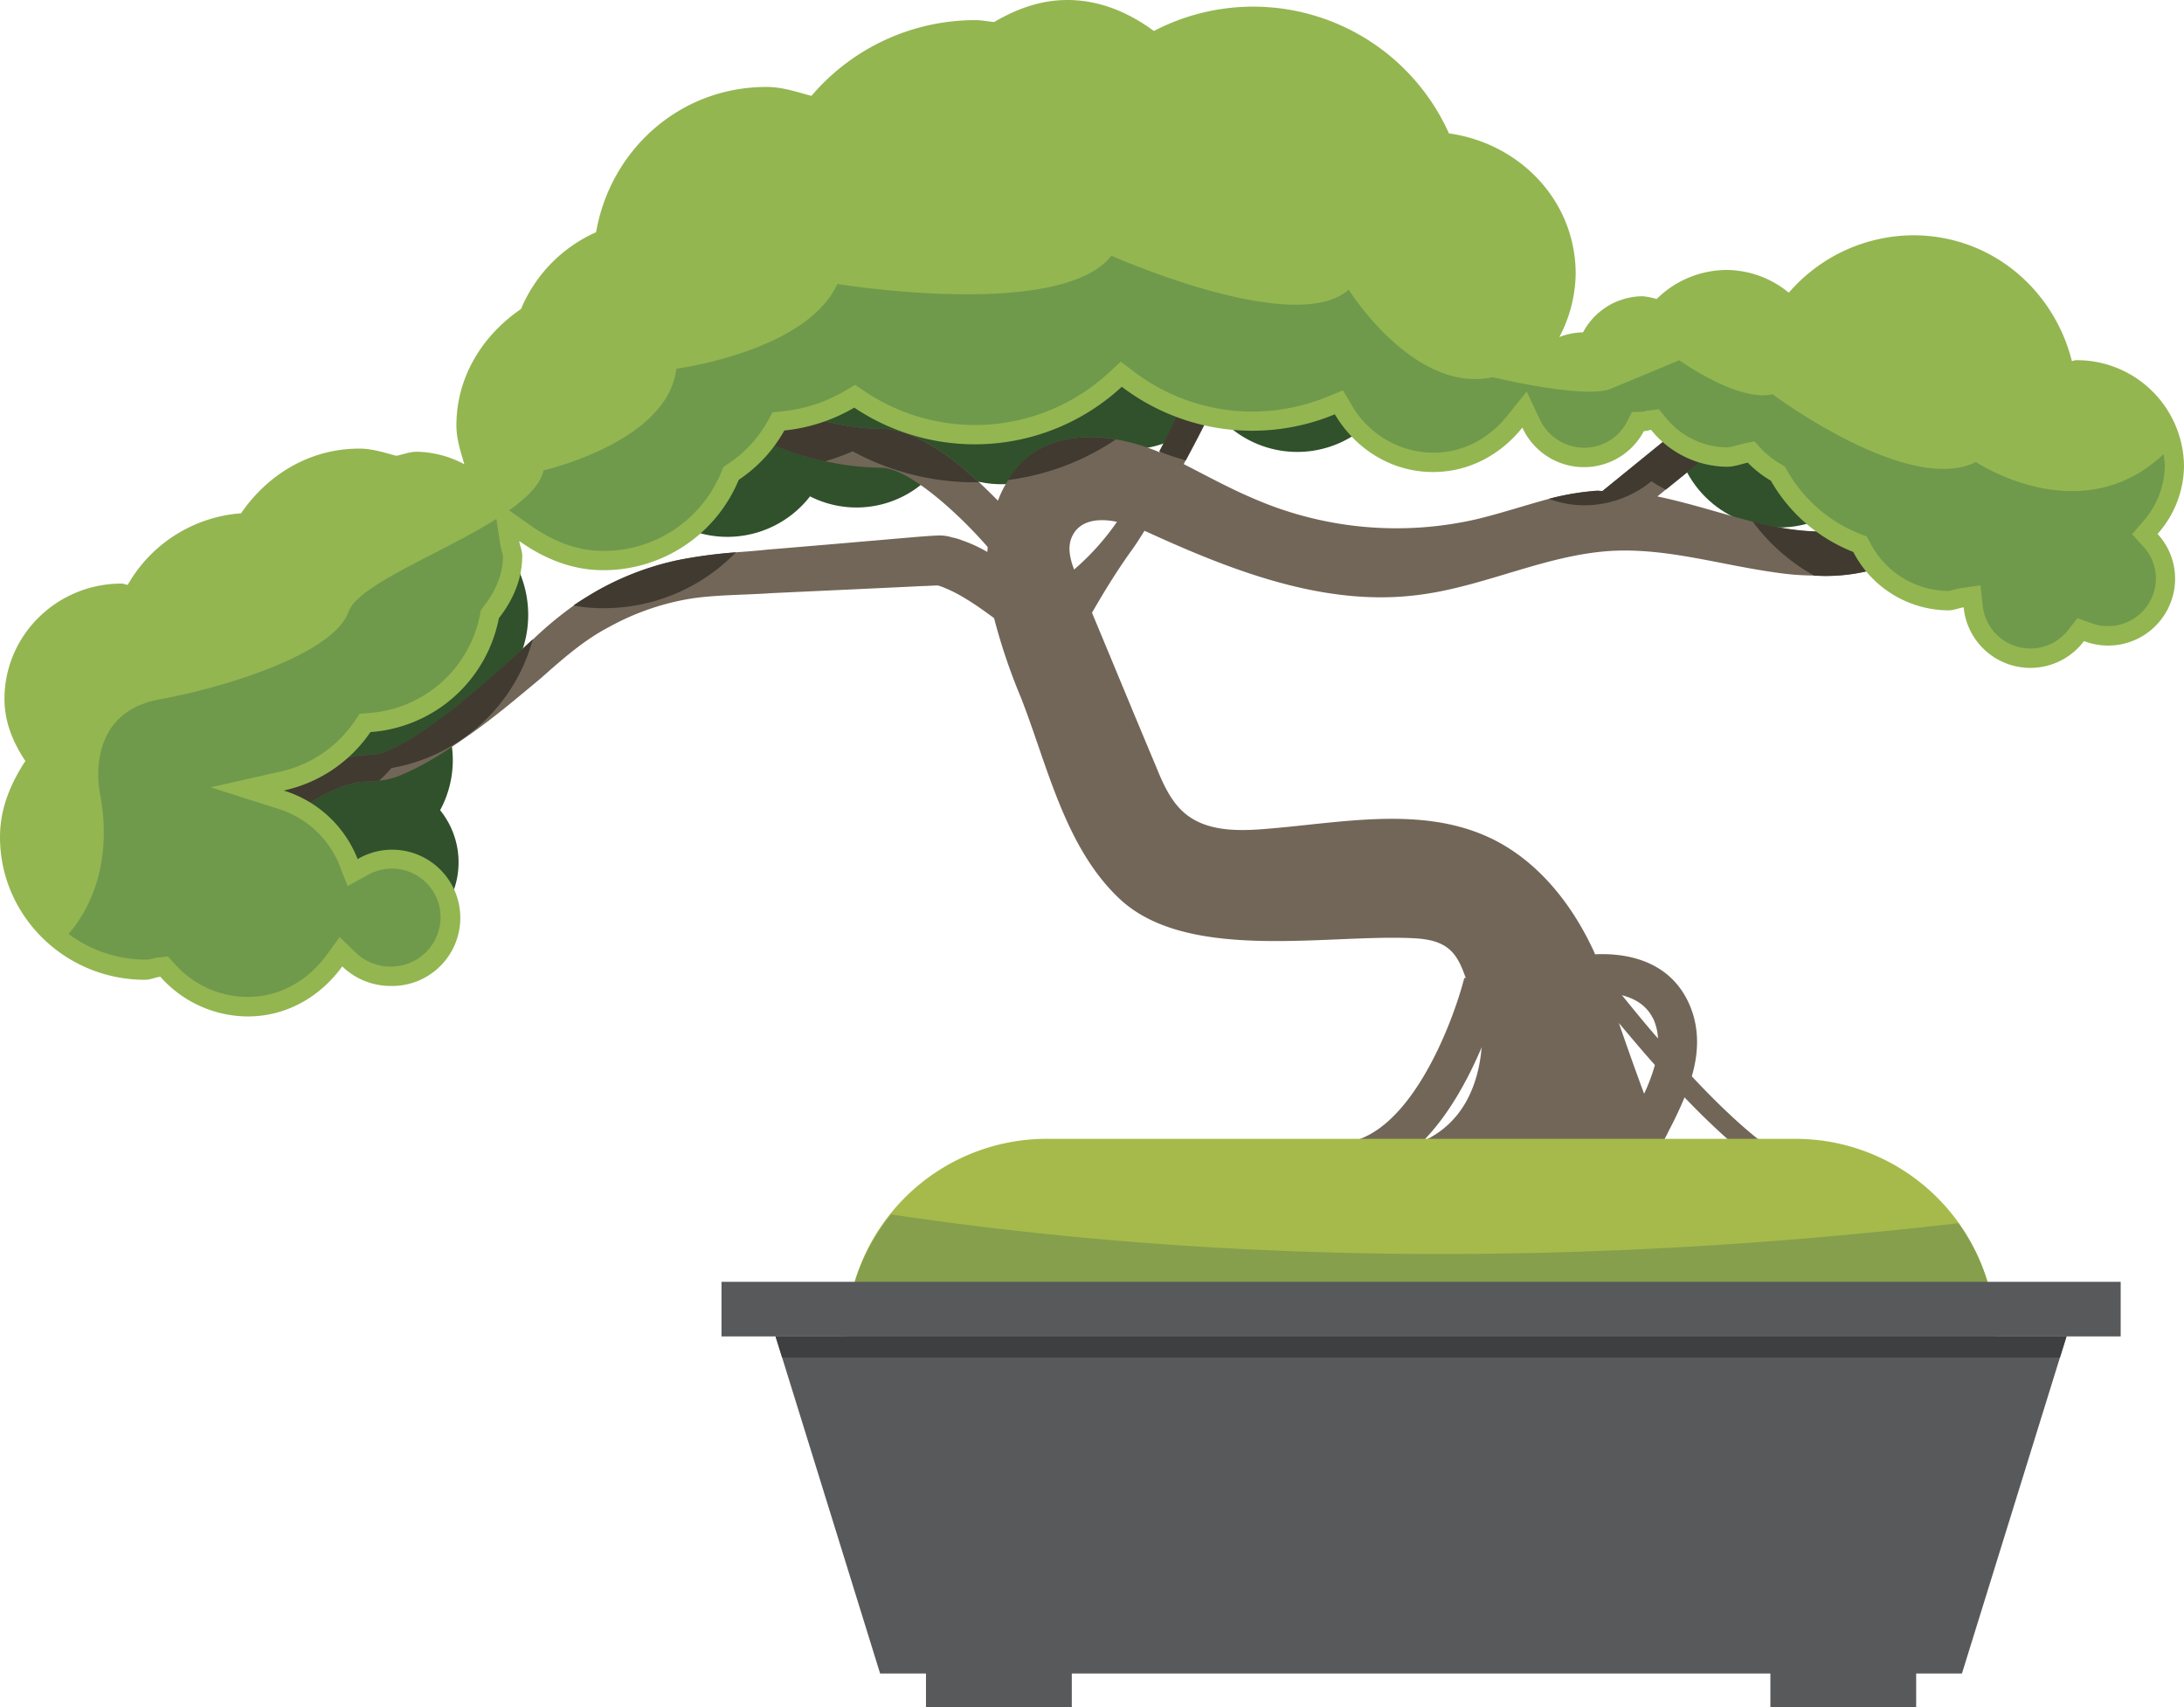 <svg xmlns="http://www.w3.org/2000/svg" viewBox="0 0 605.38 473.16"><defs><style>.cls-1{fill:#30512b;}.cls-2{fill:#726658;}.cls-3{fill:#a6ba4b;}.cls-4{fill:#859f4d;}.cls-5{fill:#58595b;}.cls-6{fill:#3d3f40;}.cls-7{fill:#403a30;}.cls-8{fill:#93b651;}.cls-9{fill:#6f9a4c;}</style></defs><title>ELEM_bonzai</title><g id="Layer_2" data-name="Layer 2"><g id="Layer_1-2" data-name="Layer 1"><path class="cls-1" d="M359.56,67.38a28.81,28.81,0,0,0-23,11.59,28.83,28.83,0,0,0-47.2-.06,28.66,28.66,0,0,0-35.19,9.38,28.62,28.62,0,0,0-39.55,5.6,28.65,28.65,0,0,0-12.75-3.08,29,29,0,1,0,22.66,46.78,28.5,28.5,0,0,0,36.1-8.88A28.73,28.73,0,0,0,301.06,122a28.61,28.61,0,0,0,34.87-9,28.94,28.94,0,1,0,23.63-45.61Z"/><circle class="cls-1" cx="493.17" cy="117.26" r="28.96"/><path class="cls-1" d="M116.21,140.21a30.11,30.11,0,0,0-28.15,41.21,30.09,30.09,0,0,0-6.8,56c0,.5-.15,1-.15,1.5A23,23,0,1,0,122,224.58a29.21,29.21,0,0,0,1.39-24.8,30.22,30.22,0,0,0-7.22-59.57Z"/><path class="cls-2" d="M529.2,141.11c-13.68,8-28.31,7.42-43.37,3.5-.11,0-.32-.11-.42-.11-8.59-2.23-17.28-5.09-26-6.89l2.33-1.91L482.44,119l-6.89-8.38-31.38,25.55c-.42,0-1-.11-1.38-.11a72.84,72.84,0,0,0-13.47,2.23c-6.68,1.8-13.25,4-20,5.62a99.19,99.19,0,0,1-62.35-5.94c-6.47-2.76-12.62-6.15-18.87-9.33a4.92,4.92,0,0,0,.53-1.06h.11c4.67-8.69,8-15.59,8-15.59l-8.48-1s-2.54,6-6.79,14.1a.39.39,0,0,1-.11.32c-.1-.11-.21-.11-.32-.21a54.61,54.61,0,0,0-11.66-3.39,35.34,35.34,0,0,0-16.65.74,23.53,23.53,0,0,0-13.25,10.5,28.86,28.86,0,0,0-2.86,5.73c-1.59-1.59-3.29-3.29-5.2-5.09-8-7.42-18.24-14.84-27.14-14.84-12.83,0-25.13-5.2-25.24-5.2l-4.24,9.86a74.74,74.74,0,0,0,14,4.35,76.55,76.55,0,0,0,15.48,1.8c7.32,0,20.89,12.09,29.48,21.95a6.52,6.52,0,0,1-.11,1.38,38.09,38.09,0,0,0-6.89-3.18,15.46,15.46,0,0,0-2.86-.85,11.51,11.51,0,0,0-3.71-.53c-2.76.11-3.39.21-5.2.32-12.41,1.06-26.83,2.33-42.31,3.6-2.86.32-5.72.53-8.59.74a134.45,134.45,0,0,0-15.9,2.12,78.76,78.76,0,0,0-24.49,9.65c-1.59,1-3.18,1.91-4.67,3a99.08,99.08,0,0,0-11.24,9.33c-1.48,1.38-2.86,2.65-4.13,3.92-5.94,5.41-12,10.6-17.92,15.37-6,4.56-12.09,9-17.92,11.45a13.05,13.05,0,0,1-4,1.17c-1.49.21-3.18.1-5.09.42a36,36,0,0,0-10.39,3.82C76.66,219.68,69.13,227,63.62,232c-5.3,5.09-8.16,8.27-8.16,8.27l4,3.71s2.76-3,8.16-7.63S80.9,224.77,91.4,219.47a32.56,32.56,0,0,1,7.85-2.65c1.38-.21,3.18-.11,5.09-.32a1.81,1.81,0,0,0,.74-.11,21.21,21.21,0,0,0,5.41-1.27c7.42-3,13.78-7.32,20.25-11.88s12.72-9.86,19.08-15.16c6.36-5.62,12-10.6,18.87-14.21a70.54,70.54,0,0,1,21.63-7.74c7-1.27,15.69-1.17,23.22-1.7,15.59-.74,30.11-1.38,42.52-2,1.27,0,3.71-.21,4-.11a12.78,12.78,0,0,1,1.8.64,39.7,39.7,0,0,1,5.94,3.07c3,1.8,5.41,3.61,7.74,5.3A163.54,163.54,0,0,0,283,193.39c7.32,18.66,12.09,41.35,27.25,55.67,18.24,17.28,55.56,10.28,79.1,10.92,4.35.11,9.12.32,12.4,3.18,2.33,2,3.5,5,4.56,8l-.42-.11c-3.18,12.51-15.48,45.17-34.57,45.81l.42,10.92c7.63-.32,14.1-3.6,19.62-8.38l31.6-.53c3.08,9,5.51,15.8,5.51,15.8s15-5.73,25.34-9.65c5,4.45,13.15,7.32,16.12,8.16L473,322.74c-4.88-1.49-10.07-4-12-5.73a.39.39,0,0,0-.11-.32c.42-.85,1-1.8,1.48-2.86,1.38-2.65,3.08-6,4.56-9.65,7.42,7.74,15,14.74,21.84,19.4l3.08-4.45c-7.1-4.88-15.06-12.41-22.9-20.78,1.91-6.57,2.33-13.89-1.17-21-6-12.09-18.77-13.15-25.66-12.83a18.92,18.92,0,0,0-1-2.23C435,249.58,425.5,238,412.67,232.09c-19.3-8.91-41.78-3.82-63-2.23-7.21.53-15.16.42-20.89-4.13-4.13-3.29-6.36-8.38-8.38-13.36-5.94-14.1-11.77-28.31-17.71-42.52,2.44-4.24,5.94-10.18,10.29-16.33,1.48-2,2.86-4.13,4.24-6.36h.11c24,11,49.94,21.21,76.13,17.71,18.24-2.33,35.31-11.24,53.65-12.19,15.16-.74,29.9,3.92,45,6a72,72,0,0,0,10.81.85c.11.11.11,0,.11,0a50.35,50.35,0,0,0,20.68-3.07C531.32,153.52,537.15,148.43,529.2,141.11Zm-71,141.13a15.09,15.09,0,0,1,1.38,5.62c-3.5-4-6.79-8.06-10-12C452.86,276.73,456.25,278.42,458.16,282.24Zm.53,12.94a51.09,51.09,0,0,1-3,8c-2.33-6.26-4.77-13.15-7-19.62C451.9,287.33,455.19,291.25,458.69,295.18Zm-64.36,21.21c7.42-7.53,12.72-17.6,16.33-26.08C409.91,299.52,406.31,311,394.33,316.38ZM297.73,157.87c-1.17-3.08-1.91-6.36-.53-9.22,2.12-4.45,7.21-5.09,12.41-4A69.66,69.66,0,0,1,297.73,157.87Z"/><path class="cls-3" d="M497.64,315.67H290.17a55.64,55.64,0,0,0-55.64,55.64H553.28A55.64,55.64,0,0,0,497.64,315.67Z"/><path class="cls-4" d="M247,336.63a55.12,55.12,0,0,0-12.45,34.68H553.28a55.22,55.22,0,0,0-10.44-32.25C441.67,350.75,342.86,350.89,247,336.63Z"/><polygon class="cls-5" points="572.83 370.4 570.99 376.3 543.83 463.88 243.96 463.88 216.8 376.3 214.96 370.4 572.83 370.4"/><polygon class="cls-6" points="572.83 370.4 570.99 376.3 216.8 376.3 214.96 370.4 572.83 370.4"/><rect class="cls-5" x="256.67" y="433.59" width="40.42" height="39.57"/><rect class="cls-5" x="490.73" y="433.59" width="40.41" height="39.57"/><rect class="cls-5" x="199.99" y="355.31" width="387.84" height="15.13"/><path class="cls-7" d="M143.57,181.09c1.27-1.27,2.65-2.54,4.13-3.92a49.34,49.34,0,0,1-39.23,35.73,35.28,35.28,0,0,1-3.39,3.5,1.81,1.81,0,0,1-.74.11c-1.91.21-3.71.11-5.09.32a32.56,32.56,0,0,0-7.85,2.65c-10.5,5.3-18.45,12.19-23.75,16.86S59.49,244,59.49,244l-4-3.71s2.86-3.18,8.16-8.27c5.51-5,13-12.3,24.6-18.66a36,36,0,0,1,10.39-3.82c1.91-.32,3.61-.21,5.09-.42a13.05,13.05,0,0,0,4-1.17c5.83-2.44,11.88-6.89,17.92-11.45C131.59,191.69,137.63,186.5,143.57,181.09Z"/><path class="cls-7" d="M188.1,155.22A134.45,134.45,0,0,1,204,153.1a51,51,0,0,1-36.79,15.48,43.61,43.61,0,0,1-8.27-.74c1.49-1.06,3.08-2,4.67-3A78.76,78.76,0,0,1,188.1,155.22Z"/><path class="cls-7" d="M244.19,118.85c8.91,0,19.19,7.42,27.14,14.84h-1.06a71,71,0,0,1-33.93-8.59,59.2,59.2,0,0,1-7.63,2.76,74.74,74.74,0,0,1-14-4.35l4.24-9.86C219.06,113.65,231.36,118.85,244.19,118.85Z"/><path class="cls-7" d="M309.29,121.82a69.45,69.45,0,0,1-29.9,11.24,23.53,23.53,0,0,1,13.25-10.5A35.34,35.34,0,0,1,309.29,121.82Z"/><path class="cls-7" d="M328.17,111l8.48,1s-3.29,6.89-8,15.59h-.11c-2.44-.74-4.88-1.48-7.21-2.44C325.62,117,328.17,111,328.17,111Z"/><path class="cls-7" d="M475.55,110.58l6.89,8.38-20.68,16.75a30.67,30.67,0,0,1-4-2.33,29.26,29.26,0,0,1-18.56,6.68,28,28,0,0,1-9.86-1.8A72.84,72.84,0,0,1,442.78,136c.42,0,1,.11,1.38.11Z"/><path class="cls-7" d="M523.68,156.49A50.35,50.35,0,0,1,503,159.56s0,.11-.11,0a53.39,53.39,0,0,1-17.07-15c15.06,3.92,29.69,4.45,43.37-3.5C537.15,148.43,531.32,153.52,523.68,156.49Z"/><path class="cls-8" d="M605.38,129.29a29.68,29.68,0,0,0-29.91-29.45c-.41,0-.76.21-1.17.23-5-19.84-22.35-34.85-44-34.85a45.86,45.86,0,0,0-34.41,15.85s-.1,0-.14,0a27.36,27.36,0,0,0-16.94-6.24,27.75,27.75,0,0,0-19.61,8.06,18.34,18.34,0,0,0-3.89-.77,18.82,18.82,0,0,0-16.51,10,19.16,19.16,0,0,0-6.56,1.3,38.74,38.74,0,0,0,4.52-17.51c0-20.18-15.41-36.17-35.13-38.94A59.48,59.48,0,0,0,319.85,8.59c-6.8-5-14.85-8.59-24-8.59-7.55,0-14.22,2.57-20.28,6.1-1.75-.15-3.45-.52-5.24-.52a59.66,59.66,0,0,0-45.41,21c-4.07-1.08-8-2.48-12.47-2.48-24.15,0-43.3,17.59-47.22,40.27a40.23,40.23,0,0,0-20.8,21.27c-10.56,7.23-17.92,18.67-17.92,32.3,0,3.81,1.19,7.25,2.2,10.75a28.89,28.89,0,0,0-13.19-3.47c-2,0-3.77.75-5.67,1.13-3.35-.89-6.62-2-10.26-2-13.9,0-25.55,7.37-32.77,17.93A39.53,39.53,0,0,0,35.41,162.1c-.59,0-1.1-.34-1.7-.34-17.93,0-32.47,14.31-32.47,32,0,6.47,2.44,12.14,5.79,17.18C3,217.1,0,224.05,0,232c0,21.86,18,39.59,40.21,39.59,1.5,0,2.78-.68,4.24-.84a32.57,32.57,0,0,0,24.22,11c11,0,20.26-5.68,26.2-13.87a19.24,19.24,0,0,0,13.39,5.42,18.89,18.89,0,1,0-9.13-35.17,32.1,32.1,0,0,0-20.5-19,39.12,39.12,0,0,0,24.05-16.2,39.13,39.13,0,0,0,35.61-31.59c3.81-4.86,6.47-10.67,6.47-17.28,0-1.45-.63-2.7-.84-4.1,6.67,4.72,14.42,8.09,23.27,8.09A40.57,40.57,0,0,0,204.77,133a39.56,39.56,0,0,0,12.64-13.67,47.92,47.92,0,0,0,19.38-6.34,60,60,0,0,0,74.16-5.78A59.74,59.74,0,0,0,370,114.84c5.55,9.37,15.43,16,27.24,16,10.2,0,18.88-5,24.74-12.31a18.79,18.79,0,0,0,33.67,1,18.47,18.47,0,0,0,2-.39,27.33,27.33,0,0,0,21.1,10.24c2,0,3.82-.73,5.72-1.14a29.52,29.52,0,0,0,6.39,5A45.38,45.38,0,0,0,513.71,153a29.89,29.89,0,0,0,26.43,16.18c1.48,0,2.74-.63,4.16-.83a18.58,18.58,0,0,0,33.36,9.35,18.56,18.56,0,0,0,25.25-17.45A18.28,18.28,0,0,0,598.05,148,28.73,28.73,0,0,0,605.38,129.29Z"/><path class="cls-9" d="M122.12,254.36a13.48,13.48,0,0,0-20.47-11.64l-5.31,2.89L94.16,240A26.83,26.83,0,0,0,77,224.16l-18.63-5.92,19.07-4.3a33.79,33.79,0,0,0,20.84-14l1.43-2.09,2.53-.2a33.84,33.84,0,0,0,30.83-27.35l.24-1.24.78-1c3.54-4.5,5.33-9.23,5.33-14a7.1,7.1,0,0,0-.25-1,18.77,18.77,0,0,1-.52-2.28l-1.05-6.92c-15.16,9.53-38.29,18.19-41,25.74-3.92,11-31.33,20.36-52.47,24.28s-16.45,25.84-16.45,25.84c4,21.07-4,33.76-8.67,39.17A36,36,0,0,0,40.71,266h.47a16.39,16.39,0,0,1,2.67-.58l2.7-.3,1.82,2a27.21,27.21,0,0,0,20.29,9.23c8.54,0,16.52-4.26,21.91-11.68l3.58-4.93L98.55,264a13.91,13.91,0,0,0,9.7,3.93A13.74,13.74,0,0,0,122.12,254.36Z"/><path class="cls-9" d="M232.11,78.71c-8.62,18.79-44.64,23.49-44.64,23.49-2.35,20.36-36.81,28.19-36.81,28.19-.8,3.8-4.47,7.49-9.54,11.07L147,145.6c6.77,4.78,13.38,7.11,20.21,7.11a35.16,35.16,0,0,0,32.69-21.77l.6-1.46,1.3-.89a34.46,34.46,0,0,0,11-11.85l1.33-2.44,2.77-.29a42.39,42.39,0,0,0,17.27-5.64l2.87-1.68,2.75,1.85a54.75,54.75,0,0,0,67.62-5.28l3.25-3,3.53,2.66A54.37,54.37,0,0,0,347,114.09a54.94,54.94,0,0,0,21-4.15l4.25-1.75,2.33,3.94a26.34,26.34,0,0,0,22.68,13.36c8,0,15.27-3.67,20.6-10.31l5.33-6.65,3.61,7.71a13.73,13.73,0,0,0,12.36,7.88A13.46,13.46,0,0,0,451,116.9l1.35-2.69,3-.08,1.22-.29,3.25-.39,1.85,2.23a22,22,0,0,0,17,8.32,11.19,11.19,0,0,0,2.63-.52l2-.5,3-.65,2.06,2.26a24.73,24.73,0,0,0,5.28,4.07l1.1.68.66,1.12A40.12,40.12,0,0,0,515.6,148l1.86.7.93,1.77a24.67,24.67,0,0,0,21.74,13.35,6.94,6.94,0,0,0,1.1-.26,19,19,0,0,1,2.31-.52l5.44-.79.59,5.47a13.29,13.29,0,0,0,23.92,6.64l2.34-3,3.57,1.25a13.27,13.27,0,0,0,18.2-12.46,13.14,13.14,0,0,0-3.52-8.67L591,148.09l3-3.51a23.74,23.74,0,0,0,6.06-15.28,23.44,23.44,0,0,0-.35-3.41c-23,21.7-52,2.17-52,2.17-18.8,9.4-56.39-18.8-56.39-18.8-9.4,2.35-25.84-9.4-25.84-9.4l-18.8,7.83c-7,3.13-32.89-3.13-32.89-3.13-21.93,4.7-39.94-24.28-39.94-24.28-14.88,13.31-65.78-9.4-65.78-9.4C294,88.89,232.11,78.71,232.11,78.71Z"/></g></g></svg>